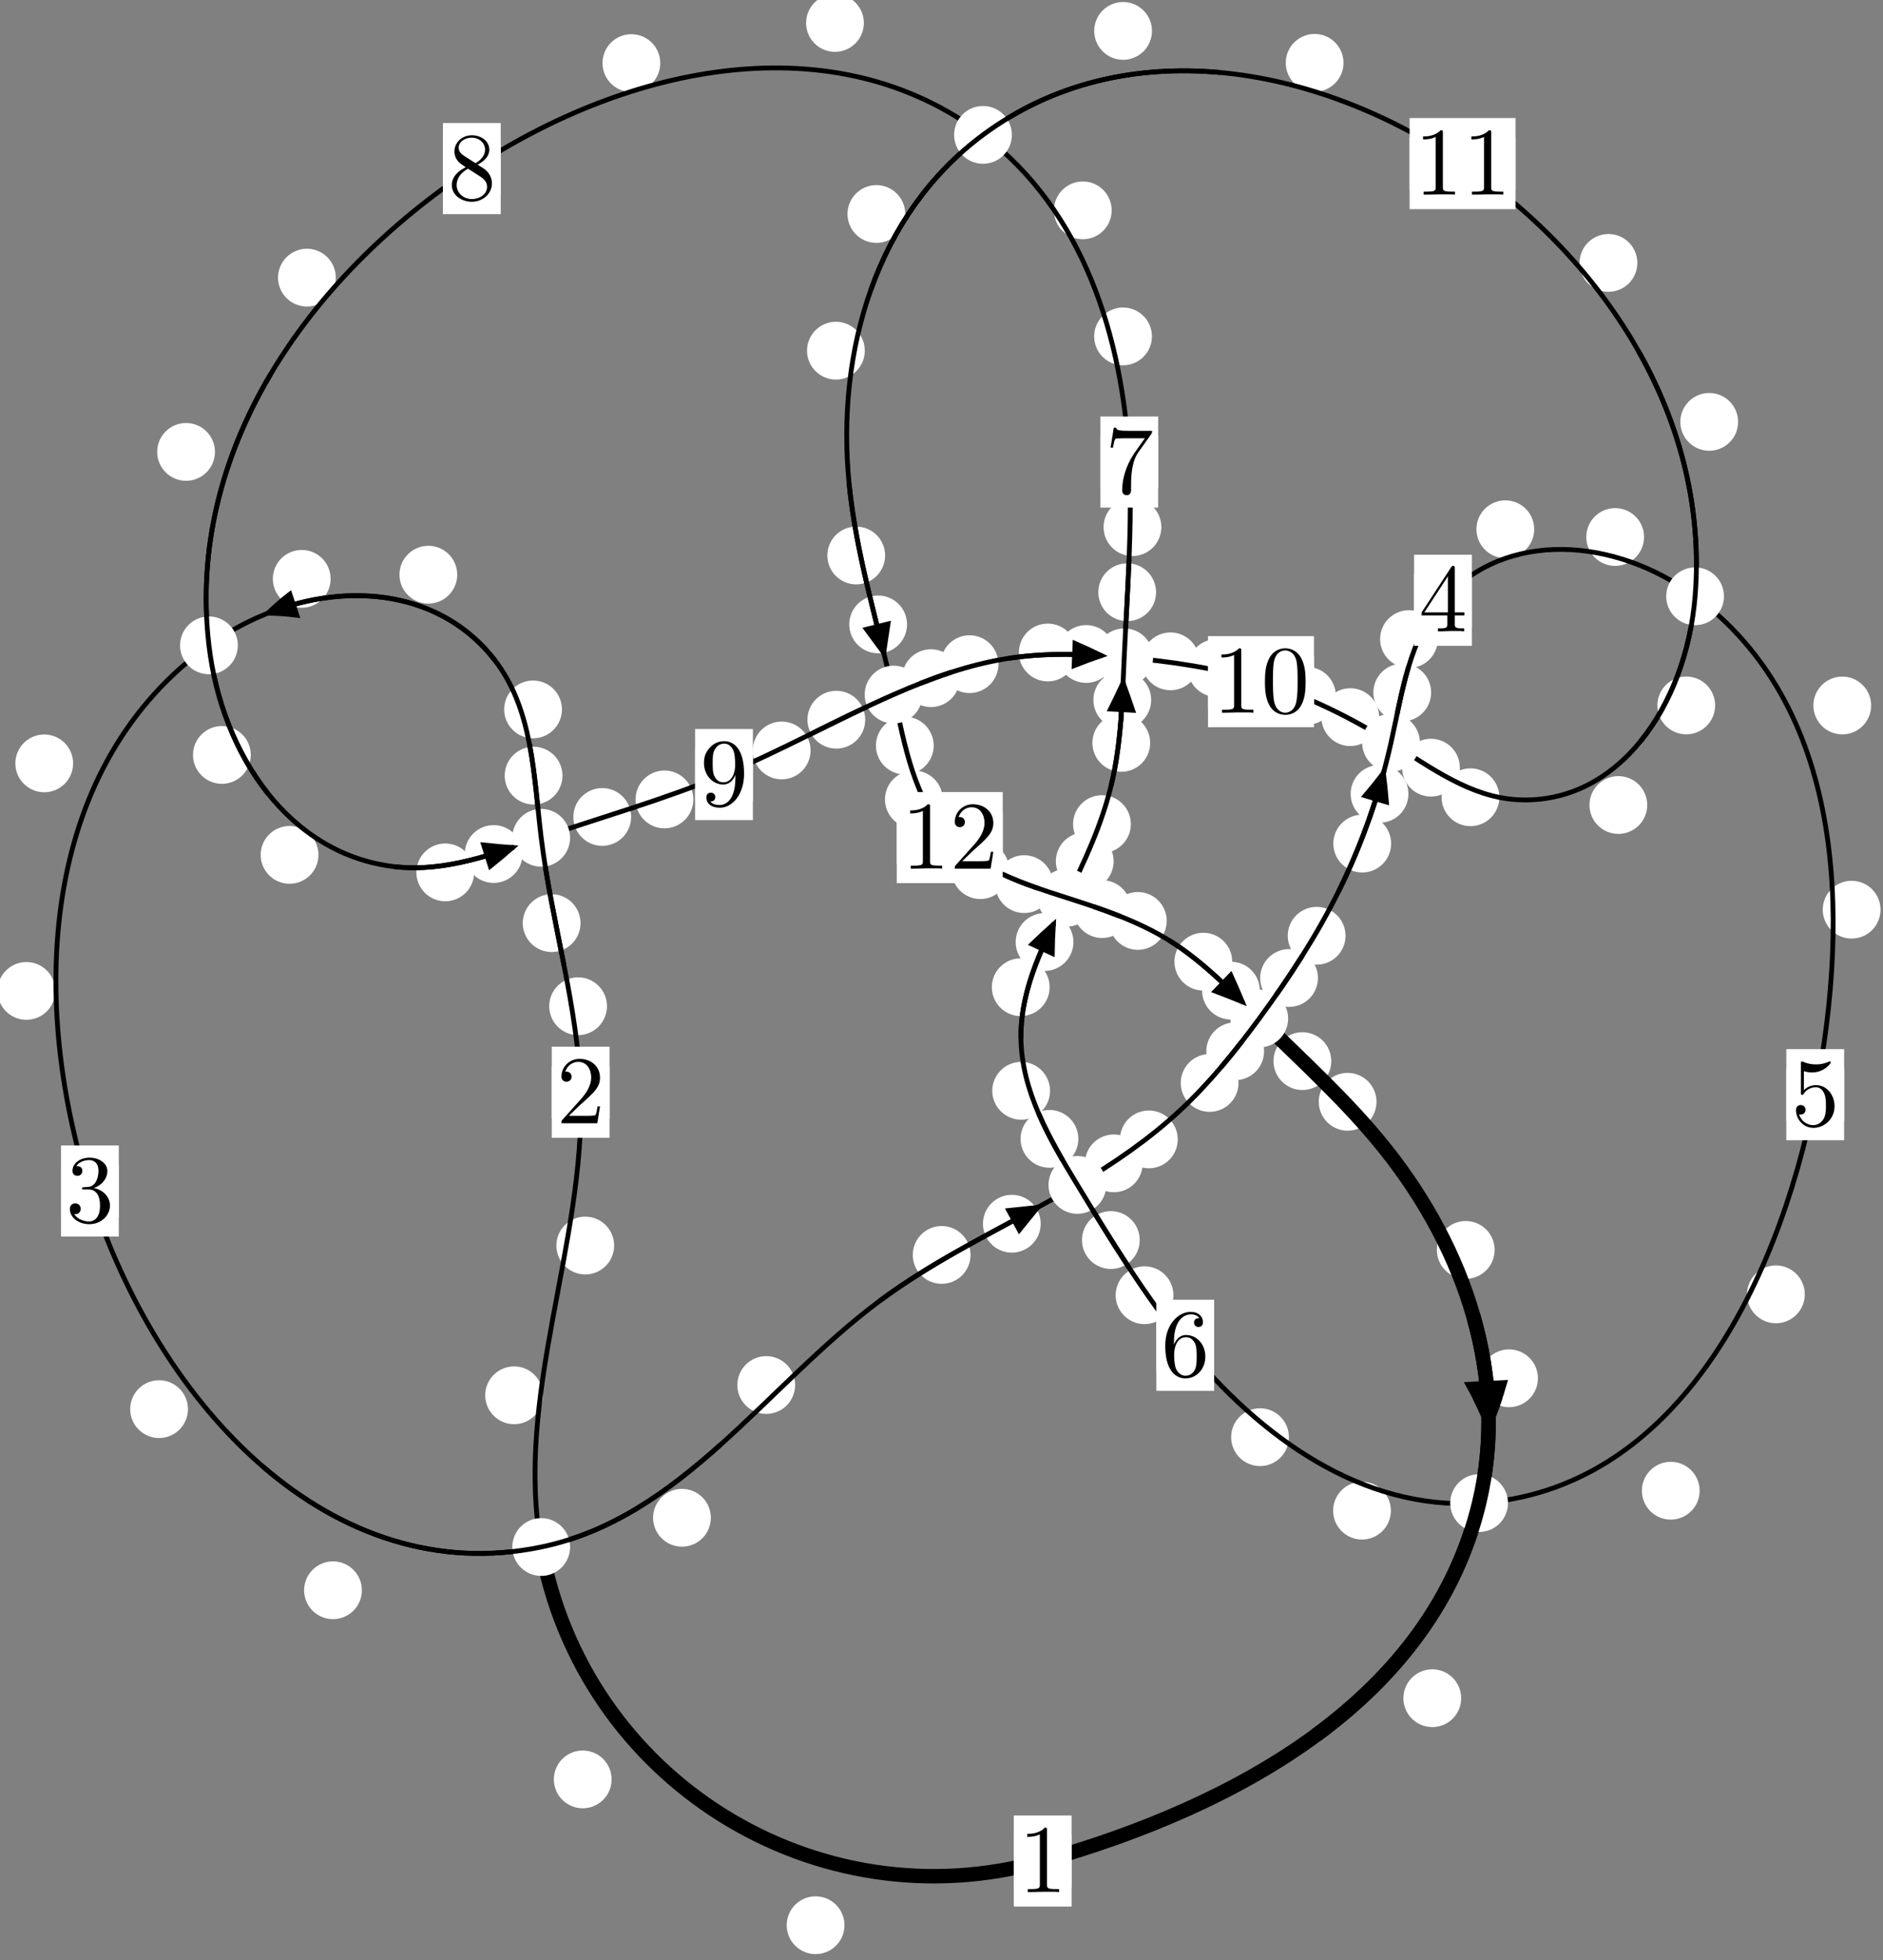 <?xml version="1.0"?>
<!-- Created by MetaPost 1.999 on 2021.07.05:2353 -->
<svg version="1.1" xmlns="http://www.w3.org/2000/svg" xmlns:xlink="http://www.w3.org/1999/xlink" width="194.841" height="202.718" viewBox="0 0 194.841 202.718">
<rect x="0" y="0" width="194.841" height="202.718" fill="#808080" stroke="none"/>
<!-- Original BoundingBox: -56.255798 -42.104309 138.585419 160.613480 -->
  <defs>
    <g transform="scale(0.01,0.01)" id="GLYPHcmr10_48">
      <path style="fill-rule: evenodd;" d="M460 -320C460 -400,455 -480,420 -554C374 -650,292 -666,250 -666C190 -666,117 -640,76 -547C44 -478,39 -400,39 -320C39 -245,43 -155,84 -79C127 2,200 22,249 22C303 22,379 1,423 -94C455 -163,460 -241,460 -320M249 -0C210 -0,151 -25,133 -121C122 -181,122 -273,122 -332C122 -396,122 -462,130 -516C149 -635,224 -644,249 -644C282 -644,348 -626,367 -527C377 -471,377 -395,377 -332C377 -257,377 -189,366 -125C351 -30,294 -0,249 -0"></path>
    </g>
    <g transform="scale(0.01,0.01)" id="GLYPHcmr10_49">
      <path style="fill-rule: evenodd;" d="M294 -640C294 -664,294 -666,271 -666C209 -602,121 -602,89 -602L89 -571C109 -571,168 -571,220 -597L220 -79C220 -43,217 -31,127 -31L95 -31L95 -0L257 -0L130 -3L217 -3L257 -3L297 -3L384 -3L419 -0L419 -31L387 -31C297 -31,294 -42,294 -79"></path>
    </g>
    <g transform="scale(0.01,0.01)" id="GLYPHcmr10_50">
      <path style="fill-rule: evenodd;" d="M127 -77L233 -180C389 -318,449 -372,449 -472C449 -586,359 -666,237 -666C124 -666,50 -574,50 -485C50 -429,100 -429,103 -429C120 -429,155 -441,155 -482C155 -508,137 -534,102 -534C94 -534,92 -534,89 -533C112 -598,166 -635,224 -635C315 -635,358 -554,358 -472C358 -392,308 -313,253 -251L61 -37C50 -26,50 -24,50 -0L421 -0L449 -174L424 -174C419 -144,412 -100,402 -85C395 -77,329 -77,307 -77"></path>
    </g>
    <g transform="scale(0.01,0.01)" id="GLYPHcmr10_51">
      <path style="fill-rule: evenodd;" d="M290 -352C372 -379,430 -449,430 -528C430 -610,342 -666,246 -666C145 -666,69 -606,69 -530C69 -497,91 -478,120 -478C151 -478,171 -500,171 -529C171 -579,124 -579,109 -579C140 -628,206 -641,242 -641C283 -641,338 -619,338 -529C338 -517,336 -459,310 -415C280 -367,246 -364,221 -363C213 -362,189 -360,182 -360C174 -359,167 -358,167 -348C167 -337,174 -337,191 -337L235 -337C317 -337,354 -269,354 -171C354 -35,285 -6,241 -6C198 -6,123 -23,88 -82C123 -77,154 -99,154 -137C154 -173,127 -193,98 -193C74 -193,42 -179,42 -135C42 -44,135 22,244 22C366 22,457 -69,457 -171C457 -253,394 -331,290 -352"></path>
    </g>
    <g transform="scale(0.01,0.01)" id="GLYPHcmr10_52">
      <path style="fill-rule: evenodd;" d="M294 -165L294 -78C294 -42,292 -31,218 -31L197 -31L197 -0L332 -0L238 -3L290 -3L332 -3L374 -3L427 -3L468 -0L468 -31L447 -31C373 -31,371 -42,371 -78L371 -165L471 -165L471 -196L371 -196L371 -651C371 -671,371 -677,355 -677C346 -677,343 -677,335 -665L28 -196L28 -165M300 -196L56 -196L300 -569"></path>
    </g>
    <g transform="scale(0.01,0.01)" id="GLYPHcmr10_53">
      <path style="fill-rule: evenodd;" d="M449 -201C449 -320,367 -420,259 -420C211 -420,168 -404,132 -369L132 -564C152 -558,185 -551,217 -551C340 -551,410 -642,410 -655C410 -661,407 -666,400 -666C399 -666,397 -666,392 -663C372 -654,323 -634,256 -634C216 -634,170 -641,123 -662C115 -665,113 -665,111 -665C101 -665,101 -657,101 -641L101 -345C101 -327,101 -319,115 -319C122 -319,124 -322,128 -328C139 -344,176 -398,257 -398C309 -398,334 -352,342 -334C358 -297,360 -258,360 -208C360 -173,360 -113,336 -71C312 -32,275 -6,229 -6C156 -6,99 -59,82 -118C85 -117,88 -116,99 -116C132 -116,149 -141,149 -165C149 -189,132 -214,99 -214C85 -214,50 -207,50 -161C50 -75,119 22,231 22C347 22,449 -74,449 -201"></path>
    </g>
    <g transform="scale(0.01,0.01)" id="GLYPHcmr10_54">
      <path style="fill-rule: evenodd;" d="M132 -328L132 -352C132 -605,256 -641,307 -641C331 -641,373 -635,395 -601C380 -601,340 -601,340 -556C340 -525,364 -510,386 -510C402 -510,432 -519,432 -558C432 -618,388 -666,305 -666C177 -666,42 -537,42 -316C42 -49,158 22,251 22C362 22,457 -72,457 -204C457 -331,368 -427,257 -427C189 -427,152 -376,132 -328M251 -6C188 -6,158 -66,152 -81C134 -128,134 -208,134 -226C134 -304,166 -404,256 -404C272 -404,318 -404,349 -342C367 -305,367 -254,367 -205C367 -157,367 -107,350 -71C320 -11,274 -6,251 -6"></path>
    </g>
    <g transform="scale(0.01,0.01)" id="GLYPHcmr10_55">
      <path style="fill-rule: evenodd;" d="M476 -609C485 -621,485 -623,485 -644L242 -644C120 -644,118 -657,114 -676L89 -676L56 -470L81 -470C84 -486,93 -549,106 -561C113 -567,191 -567,204 -567L411 -567C400 -551,321 -442,299 -409C209 -274,176 -135,176 -33C176 -23,176 22,222 22C268 22,268 -23,268 -33L268 -84C268 -139,271 -194,279 -248C283 -271,297 -357,341 -419"></path>
    </g>
    <g transform="scale(0.01,0.01)" id="GLYPHcmr10_56">
      <path style="fill-rule: evenodd;" d="M163 -457C117 -487,113 -521,113 -538C113 -599,178 -641,249 -641C322 -641,386 -589,386 -517C386 -460,347 -412,287 -377M309 -362C381 -399,430 -451,430 -517C430 -609,341 -666,250 -666C150 -666,69 -592,69 -499C69 -481,71 -436,113 -389C124 -377,161 -352,186 -335C128 -306,42 -250,42 -151C42 -45,144 22,249 22C362 22,457 -61,457 -168C457 -204,446 -249,408 -291C389 -312,373 -322,309 -362M209 -320L332 -242C360 -223,407 -193,407 -132C407 -58,332 -6,250 -6C164 -6,92 -68,92 -151C92 -209,124 -273,209 -320"></path>
    </g>
    <g transform="scale(0.01,0.01)" id="GLYPHcmr10_57">
      <path style="fill-rule: evenodd;" d="M367 -318L367 -286C367 -52,263 -6,205 -6C188 -6,134 -8,107 -42C151 -42,159 -71,159 -88C159 -119,135 -134,113 -134C97 -134,67 -125,67 -86C67 -19,121 22,206 22C335 22,457 -114,457 -329C457 -598,342 -666,253 -666C198 -666,149 -648,106 -603C65 -558,42 -516,42 -441C42 -316,130 -218,242 -218C303 -218,344 -260,367 -318M243 -241C227 -241,181 -241,150 -304C132 -341,132 -391,132 -440C132 -494,132 -541,153 -578C180 -628,218 -641,253 -641C299 -641,332 -607,349 -562C361 -530,365 -467,365 -421C365 -338,331 -241,243 -241"></path>
    </g>
  </defs>
  <path d="M87.381 199.116C87.381 198.323,87.066 197.563,86.506 197.002C85.945 196.442,85.185 196.127,84.393 196.127C83.6 196.127,82.84 196.442,82.279 197.002C81.719 197.563,81.404 198.323,81.404 199.116C81.404 199.908,81.719 200.668,82.279 201.229C82.84 201.789,83.6 202.104,84.393 202.104C85.185 202.104,85.945 201.789,86.506 201.229C87.066 200.668,87.381 199.908,87.381 199.116Z" style="fill: rgb(100%,100%,100%);stroke: none;"></path>
  <path d="M110.877 192.478C110.877 191.685,110.562 190.925,110.002 190.365C109.441 189.804,108.681 189.489,107.888 189.489C107.096 189.489,106.335 189.804,105.775 190.365C105.214 190.925,104.9 191.685,104.9 192.478C104.9 193.271,105.214 194.031,105.775 194.591C106.335 195.152,107.096 195.467,107.888 195.467C108.681 195.467,109.441 195.152,110.002 194.591C110.562 194.031,110.877 193.271,110.877 192.478Z" style="fill: rgb(100%,100%,100%);stroke: none;"></path>
  <path d="M56.183 144.309C56.183 143.516,55.868 142.756,55.308 142.196C54.747 141.635,53.987 141.32,53.194 141.32C52.402 141.32,51.641 141.635,51.081 142.196C50.52 142.756,50.206 143.516,50.206 144.309C50.206 145.102,50.52 145.862,51.081 146.422C51.641 146.983,52.402 147.298,53.194 147.298C53.987 147.298,54.747 146.983,55.308 146.422C55.868 145.862,56.183 145.102,56.183 144.309Z" style="fill: rgb(100%,100%,100%);stroke: none;"></path>
  <path d="M63.286 184.034C63.286 183.241,62.971 182.481,62.411 181.921C61.85 181.36,61.09 181.045,60.298 181.045C59.505 181.045,58.745 181.36,58.184 181.921C57.624 182.481,57.309 183.241,57.309 184.034C57.309 184.827,57.624 185.587,58.184 186.147C58.745 186.708,59.505 187.023,60.298 187.023C61.09 187.023,61.85 186.708,62.411 186.147C62.971 185.587,63.286 184.827,63.286 184.034Z" style="fill: rgb(100%,100%,100%);stroke: none;"></path>
  <path d="M62.807 104.068C62.807 103.276,62.492 102.515,61.932 101.955C61.371 101.394,60.611 101.08,59.818 101.08C59.026 101.08,58.265 101.394,57.705 101.955C57.145 102.515,56.83 103.276,56.83 104.068C56.83 104.861,57.145 105.621,57.705 106.182C58.265 106.742,59.026 107.057,59.818 107.057C60.611 107.057,61.371 106.742,61.932 106.182C62.492 105.621,62.807 104.861,62.807 104.068Z" style="fill: rgb(100%,100%,100%);stroke: none;"></path>
  <path d="M63.549 128.821C63.549 128.028,63.234 127.268,62.673 126.708C62.113 126.147,61.353 125.832,60.56 125.832C59.767 125.832,59.007 126.147,58.447 126.708C57.886 127.268,57.571 128.028,57.571 128.821C57.571 129.614,57.886 130.374,58.447 130.934C59.007 131.495,59.767 131.81,60.56 131.81C61.353 131.81,62.113 131.495,62.673 130.934C63.234 130.374,63.549 129.614,63.549 128.821Z" style="fill: rgb(100%,100%,100%);stroke: none;"></path>
  <path d="M58.201 80.22C58.201 79.427,57.886 78.667,57.325 78.106C56.765 77.546,56.005 77.231,55.212 77.231C54.419 77.231,53.659 77.546,53.099 78.106C52.538 78.667,52.223 79.427,52.223 80.22C52.223 81.012,52.538 81.772,53.099 82.333C53.659 82.893,54.419 83.208,55.212 83.208C56.005 83.208,56.765 82.893,57.325 82.333C57.886 81.772,58.201 81.012,58.201 80.22Z" style="fill: rgb(100%,100%,100%);stroke: none;"></path>
  <path d="M60.07 95.473C60.07 94.681,59.755 93.92,59.195 93.36C58.634 92.8,57.874 92.485,57.081 92.485C56.289 92.485,55.529 92.8,54.968 93.36C54.408 93.92,54.093 94.681,54.093 95.473C54.093 96.266,54.408 97.026,54.968 97.587C55.529 98.147,56.289 98.462,57.081 98.462C57.874 98.462,58.634 98.147,59.195 97.587C59.755 97.026,60.07 96.266,60.07 95.473Z" style="fill: rgb(100%,100%,100%);stroke: none;"></path>
  <path d="M47.311 59.438C47.311 58.645,46.996 57.885,46.436 57.325C45.875 56.764,45.115 56.449,44.323 56.449C43.53 56.449,42.77 56.764,42.209 57.325C41.649 57.885,41.334 58.645,41.334 59.438C41.334 60.231,41.649 60.991,42.209 61.551C42.77 62.112,43.53 62.427,44.323 62.427C45.115 62.427,45.875 62.112,46.436 61.551C46.996 60.991,47.311 60.231,47.311 59.438Z" style="fill: rgb(100%,100%,100%);stroke: none;"></path>
  <path d="M58.147 73.371C58.147 72.578,57.833 71.818,57.272 71.258C56.712 70.697,55.951 70.382,55.159 70.382C54.366 70.382,53.606 70.697,53.045 71.258C52.485 71.818,52.17 72.578,52.17 73.371C52.17 74.164,52.485 74.924,53.045 75.484C53.606 76.045,54.366 76.36,55.159 76.36C55.951 76.36,56.712 76.045,57.272 75.484C57.833 74.924,58.147 74.164,58.147 73.371Z" style="fill: rgb(100%,100%,100%);stroke: none;"></path>
  <path d="M7.566 78.953C7.566 78.16,7.252 77.4,6.691 76.839C6.131 76.279,5.37 75.964,4.578 75.964C3.785 75.964,3.025 76.279,2.464 76.839C1.904 77.4,1.589 78.16,1.589 78.953C1.589 79.745,1.904 80.506,2.464 81.066C3.025 81.627,3.785 81.941,4.578 81.941C5.37 81.941,6.131 81.627,6.691 81.066C7.252 80.506,7.566 79.745,7.566 78.953Z" style="fill: rgb(100%,100%,100%);stroke: none;"></path>
  <path d="M34.21 59.867C34.21 59.074,33.895 58.314,33.335 57.754C32.774 57.193,32.014 56.878,31.222 56.878C30.429 56.878,29.669 57.193,29.108 57.754C28.548 58.314,28.233 59.074,28.233 59.867C28.233 60.66,28.548 61.42,29.108 61.98C29.669 62.541,30.429 62.856,31.222 62.856C32.014 62.856,32.774 62.541,33.335 61.98C33.895 61.42,34.21 60.66,34.21 59.867Z" style="fill: rgb(100%,100%,100%);stroke: none;"></path>
  <path d="M19.449 145.739C19.449 144.946,19.134 144.186,18.573 143.626C18.013 143.065,17.253 142.75,16.46 142.75C15.667 142.75,14.907 143.065,14.347 143.626C13.786 144.186,13.471 144.946,13.471 145.739C13.471 146.532,13.786 147.292,14.347 147.852C14.907 148.413,15.667 148.728,16.46 148.728C17.253 148.728,18.013 148.413,18.573 147.852C19.134 147.292,19.449 146.532,19.449 145.739Z" style="fill: rgb(100%,100%,100%);stroke: none;"></path>
  <path d="M5.722 102.486C5.722 101.693,5.407 100.933,4.846 100.372C4.286 99.812,3.526 99.497,2.733 99.497C1.94 99.497,1.18 99.812,0.62 100.372C0.059 100.933,-0.256 101.693,-0.256 102.486C-0.256 103.278,0.059 104.038,0.62 104.599C1.18 105.159,1.94 105.474,2.733 105.474C3.526 105.474,4.286 105.159,4.846 104.599C5.407 104.038,5.722 103.278,5.722 102.486Z" style="fill: rgb(100%,100%,100%);stroke: none;"></path>
  <path d="M73.555 156.976C73.555 156.183,73.24 155.423,72.68 154.863C72.119 154.302,71.359 153.987,70.567 153.987C69.774 153.987,69.014 154.302,68.453 154.863C67.893 155.423,67.578 156.183,67.578 156.976C67.578 157.769,67.893 158.529,68.453 159.089C69.014 159.65,69.774 159.965,70.567 159.965C71.359 159.965,72.119 159.65,72.68 159.089C73.24 158.529,73.555 157.769,73.555 156.976Z" style="fill: rgb(100%,100%,100%);stroke: none;"></path>
  <path d="M37.445 164.472C37.445 163.68,37.13 162.92,36.569 162.359C36.009 161.799,35.249 161.484,34.456 161.484C33.663 161.484,32.903 161.799,32.343 162.359C31.782 162.92,31.467 163.68,31.467 164.472C31.467 165.265,31.782 166.025,32.343 166.586C32.903 167.146,33.663 167.461,34.456 167.461C35.249 167.461,36.009 167.146,36.569 166.586C37.13 166.025,37.445 165.265,37.445 164.472Z" style="fill: rgb(100%,100%,100%);stroke: none;"></path>
  <path d="M100.426 129.791C100.426 128.998,100.111 128.238,99.55 127.677C98.99 127.117,98.23 126.802,97.437 126.802C96.644 126.802,95.884 127.117,95.324 127.677C94.763 128.238,94.448 128.998,94.448 129.791C94.448 130.583,94.763 131.343,95.324 131.904C95.884 132.464,96.644 132.779,97.437 132.779C98.23 132.779,98.99 132.464,99.55 131.904C100.111 131.343,100.426 130.583,100.426 129.791Z" style="fill: rgb(100%,100%,100%);stroke: none;"></path>
  <path d="M82.274 143.245C82.274 142.453,81.959 141.692,81.399 141.132C80.838 140.572,80.078 140.257,79.286 140.257C78.493 140.257,77.733 140.572,77.172 141.132C76.612 141.692,76.297 142.453,76.297 143.245C76.297 144.038,76.612 144.798,77.172 145.359C77.733 145.919,78.493 146.234,79.286 146.234C80.078 146.234,80.838 145.919,81.399 145.359C81.959 144.798,82.274 144.038,82.274 143.245Z" style="fill: rgb(100%,100%,100%);stroke: none;"></path>
  <path d="M118.238 120.321C118.238 119.528,117.923 118.768,117.363 118.207C116.802 117.647,116.042 117.332,115.249 117.332C114.457 117.332,113.697 117.647,113.136 118.207C112.576 118.768,112.261 119.528,112.261 120.321C112.261 121.113,112.576 121.873,113.136 122.434C113.697 122.994,114.457 123.309,115.249 123.309C116.042 123.309,116.802 122.994,117.363 122.434C117.923 121.873,118.238 121.113,118.238 120.321Z" style="fill: rgb(100%,100%,100%);stroke: none;"></path>
  <path d="M107.687 126.564C107.687 125.771,107.372 125.011,106.812 124.451C106.251 123.89,105.491 123.575,104.698 123.575C103.906 123.575,103.146 123.89,102.585 124.451C102.025 125.011,101.71 125.771,101.71 126.564C101.71 127.357,102.025 128.117,102.585 128.677C103.146 129.238,103.906 129.553,104.698 129.553C105.491 129.553,106.251 129.238,106.812 128.677C107.372 128.117,107.687 127.357,107.687 126.564Z" style="fill: rgb(100%,100%,100%);stroke: none;"></path>
  <path d="M128.153 112.004C128.153 111.211,127.838 110.451,127.277 109.89C126.717 109.33,125.957 109.015,125.164 109.015C124.371 109.015,123.611 109.33,123.051 109.89C122.49 110.451,122.175 111.211,122.175 112.004C122.175 112.796,122.49 113.557,123.051 114.117C123.611 114.678,124.371 114.992,125.164 114.992C125.957 114.992,126.717 114.678,127.277 114.117C127.838 113.557,128.153 112.796,128.153 112.004Z" style="fill: rgb(100%,100%,100%);stroke: none;"></path>
  <path d="M121.865 117.843C121.865 117.05,121.55 116.29,120.99 115.729C120.429 115.169,119.669 114.854,118.877 114.854C118.084 114.854,117.324 115.169,116.763 115.729C116.203 116.29,115.888 117.05,115.888 117.843C115.888 118.635,116.203 119.395,116.763 119.956C117.324 120.516,118.084 120.831,118.877 120.831C119.669 120.831,120.429 120.516,120.99 119.956C121.55 119.395,121.865 118.635,121.865 117.843Z" style="fill: rgb(100%,100%,100%);stroke: none;"></path>
  <path d="M136.373 101.15C136.373 100.357,136.058 99.597,135.498 99.037C134.937 98.476,134.177 98.161,133.384 98.161C132.592 98.161,131.832 98.476,131.271 99.037C130.711 99.597,130.396 100.357,130.396 101.15C130.396 101.943,130.711 102.703,131.271 103.263C131.832 103.824,132.592 104.139,133.384 104.139C134.177 104.139,134.937 103.824,135.498 103.263C136.058 102.703,136.373 101.943,136.373 101.15Z" style="fill: rgb(100%,100%,100%);stroke: none;"></path>
  <path d="M130.799 108.726C130.799 107.934,130.484 107.173,129.924 106.613C129.363 106.053,128.603 105.738,127.81 105.738C127.018 105.738,126.257 106.053,125.697 106.613C125.137 107.173,124.822 107.934,124.822 108.726C124.822 109.519,125.137 110.279,125.697 110.84C126.257 111.4,127.018 111.715,127.81 111.715C128.603 111.715,129.363 111.4,129.924 110.84C130.484 110.279,130.799 109.519,130.799 108.726Z" style="fill: rgb(100%,100%,100%);stroke: none;"></path>
  <path d="M143.943 87.249C143.943 86.456,143.628 85.696,143.067 85.136C142.507 84.575,141.747 84.26,140.954 84.26C140.161 84.26,139.401 84.575,138.841 85.136C138.28 85.696,137.965 86.456,137.965 87.249C137.965 88.042,138.28 88.802,138.841 89.362C139.401 89.923,140.161 90.238,140.954 90.238C141.747 90.238,142.507 89.923,143.067 89.362C143.628 88.802,143.943 88.042,143.943 87.249Z" style="fill: rgb(100%,100%,100%);stroke: none;"></path>
  <path d="M139.227 96.782C139.227 95.989,138.912 95.229,138.351 94.668C137.791 94.108,137.031 93.793,136.238 93.793C135.445 93.793,134.685 94.108,134.125 94.668C133.564 95.229,133.249 95.989,133.249 96.782C133.249 97.574,133.564 98.334,134.125 98.895C134.685 99.455,135.445 99.77,136.238 99.77C137.031 99.77,137.791 99.455,138.351 98.895C138.912 98.334,139.227 97.574,139.227 96.782Z" style="fill: rgb(100%,100%,100%);stroke: none;"></path>
  <path d="M148.085 71.622C148.085 70.829,147.77 70.069,147.21 69.508C146.649 68.948,145.889 68.633,145.096 68.633C144.304 68.633,143.544 68.948,142.983 69.508C142.423 70.069,142.108 70.829,142.108 71.622C142.108 72.415,142.423 73.175,142.983 73.735C143.544 74.296,144.304 74.611,145.096 74.611C145.889 74.611,146.649 74.296,147.21 73.735C147.77 73.175,148.085 72.415,148.085 71.622Z" style="fill: rgb(100%,100%,100%);stroke: none;"></path>
  <path d="M145.734 82.105C145.734 81.312,145.419 80.552,144.859 79.991C144.298 79.431,143.538 79.116,142.746 79.116C141.953 79.116,141.193 79.431,140.632 79.991C140.072 80.552,139.757 81.312,139.757 82.105C139.757 82.897,140.072 83.658,140.632 84.218C141.193 84.779,141.953 85.094,142.746 85.094C143.538 85.094,144.298 84.779,144.859 84.218C145.419 83.658,145.734 82.897,145.734 82.105Z" style="fill: rgb(100%,100%,100%);stroke: none;"></path>
  <path d="M158.749 54.737C158.749 53.944,158.434 53.184,157.873 52.623C157.313 52.063,156.553 51.748,155.76 51.748C154.967 51.748,154.207 52.063,153.647 52.623C153.086 53.184,152.771 53.944,152.771 54.737C152.771 55.529,153.086 56.29,153.647 56.85C154.207 57.411,154.967 57.726,155.76 57.726C156.553 57.726,157.313 57.411,157.873 56.85C158.434 56.29,158.749 55.529,158.749 54.737Z" style="fill: rgb(100%,100%,100%);stroke: none;"></path>
  <path d="M148.781 66.097C148.781 65.305,148.466 64.544,147.905 63.984C147.345 63.424,146.585 63.109,145.792 63.109C144.999 63.109,144.239 63.424,143.679 63.984C143.118 64.544,142.803 65.305,142.803 66.097C142.803 66.89,143.118 67.65,143.679 68.211C144.239 68.771,144.999 69.086,145.792 69.086C146.585 69.086,147.345 68.771,147.905 68.211C148.466 67.65,148.781 66.89,148.781 66.097Z" style="fill: rgb(100%,100%,100%);stroke: none;"></path>
  <path d="M193.616 72.965C193.616 72.172,193.301 71.412,192.74 70.851C192.18 70.291,191.42 69.976,190.627 69.976C189.834 69.976,189.074 70.291,188.514 70.851C187.953 71.412,187.638 72.172,187.638 72.965C187.638 73.757,187.953 74.517,188.514 75.078C189.074 75.638,189.834 75.953,190.627 75.953C191.42 75.953,192.18 75.638,192.74 75.078C193.301 74.517,193.616 73.757,193.616 72.965Z" style="fill: rgb(100%,100%,100%);stroke: none;"></path>
  <path d="M170.116 55.54C170.116 54.748,169.801 53.987,169.24 53.427C168.68 52.867,167.919 52.552,167.127 52.552C166.334 52.552,165.574 52.867,165.013 53.427C164.453 53.987,164.138 54.748,164.138 55.54C164.138 56.333,164.453 57.093,165.013 57.654C165.574 58.214,166.334 58.529,167.127 58.529C167.919 58.529,168.68 58.214,169.24 57.654C169.801 57.093,170.116 56.333,170.116 55.54Z" style="fill: rgb(100%,100%,100%);stroke: none;"></path>
  <path d="M186.75 133.869C186.75 133.076,186.435 132.316,185.874 131.755C185.314 131.195,184.554 130.88,183.761 130.88C182.968 130.88,182.208 131.195,181.648 131.755C181.087 132.316,180.772 133.076,180.772 133.869C180.772 134.661,181.087 135.421,181.648 135.982C182.208 136.542,182.968 136.857,183.761 136.857C184.554 136.857,185.314 136.542,185.874 135.982C186.435 135.421,186.75 134.661,186.75 133.869Z" style="fill: rgb(100%,100%,100%);stroke: none;"></path>
  <path d="M194.585 94.084C194.585 93.291,194.27 92.531,193.71 91.97C193.15 91.41,192.389 91.095,191.597 91.095C190.804 91.095,190.044 91.41,189.483 91.97C188.923 92.531,188.608 93.291,188.608 94.084C188.608 94.876,188.923 95.636,189.483 96.197C190.044 96.757,190.804 97.072,191.597 97.072C192.389 97.072,193.15 96.757,193.71 96.197C194.27 95.636,194.585 94.876,194.585 94.084Z" style="fill: rgb(100%,100%,100%);stroke: none;"></path>
  <path d="M143.92 156.239C143.92 155.446,143.605 154.686,143.044 154.126C142.484 153.565,141.724 153.25,140.931 153.25C140.138 153.25,139.378 153.565,138.818 154.126C138.257 154.686,137.942 155.446,137.942 156.239C137.942 157.032,138.257 157.792,138.818 158.352C139.378 158.913,140.138 159.228,140.931 159.228C141.724 159.228,142.484 158.913,143.044 158.352C143.605 157.792,143.92 157.032,143.92 156.239Z" style="fill: rgb(100%,100%,100%);stroke: none;"></path>
  <path d="M175.869 154.177C175.869 153.385,175.554 152.624,174.993 152.064C174.433 151.503,173.673 151.188,172.88 151.188C172.087 151.188,171.327 151.503,170.767 152.064C170.206 152.624,169.891 153.385,169.891 154.177C169.891 154.97,170.206 155.73,170.767 156.291C171.327 156.851,172.087 157.166,172.88 157.166C173.673 157.166,174.433 156.851,174.993 156.291C175.554 155.73,175.869 154.97,175.869 154.177Z" style="fill: rgb(100%,100%,100%);stroke: none;"></path>
  <path d="M121.419 133.958C121.419 133.165,121.104 132.405,120.544 131.845C119.983 131.284,119.223 130.969,118.43 130.969C117.638 130.969,116.878 131.284,116.317 131.845C115.757 132.405,115.442 133.165,115.442 133.958C115.442 134.751,115.757 135.511,116.317 136.071C116.878 136.632,117.638 136.947,118.43 136.947C119.223 136.947,119.983 136.632,120.544 136.071C121.104 135.511,121.419 134.751,121.419 133.958Z" style="fill: rgb(100%,100%,100%);stroke: none;"></path>
  <path d="M133.368 148.639C133.368 147.847,133.053 147.086,132.492 146.526C131.932 145.965,131.172 145.65,130.379 145.65C129.586 145.65,128.826 145.965,128.266 146.526C127.705 147.086,127.39 147.847,127.39 148.639C127.39 149.432,127.705 150.192,128.266 150.753C128.826 151.313,129.586 151.628,130.379 151.628C131.172 151.628,131.932 151.313,132.492 150.753C133.053 150.192,133.368 149.432,133.368 148.639Z" style="fill: rgb(100%,100%,100%);stroke: none;"></path>
  <path d="M111.58 117.788C111.58 116.995,111.265 116.235,110.704 115.675C110.144 115.114,109.384 114.799,108.591 114.799C107.798 114.799,107.038 115.114,106.478 115.675C105.917 116.235,105.602 116.995,105.602 117.788C105.602 118.581,105.917 119.341,106.478 119.901C107.038 120.462,107.798 120.777,108.591 120.777C109.384 120.777,110.144 120.462,110.704 119.901C111.265 119.341,111.58 118.581,111.58 117.788Z" style="fill: rgb(100%,100%,100%);stroke: none;"></path>
  <path d="M117.933 128.252C117.933 127.459,117.618 126.699,117.057 126.139C116.497 125.578,115.736 125.263,114.944 125.263C114.151 125.263,113.391 125.578,112.83 126.139C112.27 126.699,111.955 127.459,111.955 128.252C111.955 129.045,112.27 129.805,112.83 130.365C113.391 130.926,114.151 131.241,114.944 131.241C115.736 131.241,116.497 130.926,117.057 130.365C117.618 129.805,117.933 129.045,117.933 128.252Z" style="fill: rgb(100%,100%,100%);stroke: none;"></path>
  <path d="M108.608 102.1C108.608 101.307,108.293 100.547,107.732 99.987C107.172 99.426,106.412 99.111,105.619 99.111C104.826 99.111,104.066 99.426,103.506 99.987C102.945 100.547,102.63 101.307,102.63 102.1C102.63 102.893,102.945 103.653,103.506 104.213C104.066 104.774,104.826 105.089,105.619 105.089C106.412 105.089,107.172 104.774,107.732 104.213C108.293 103.653,108.608 102.893,108.608 102.1Z" style="fill: rgb(100%,100%,100%);stroke: none;"></path>
  <path d="M108.652 112.816C108.652 112.023,108.337 111.263,107.776 110.703C107.216 110.142,106.456 109.827,105.663 109.827C104.87 109.827,104.11 110.142,103.55 110.703C102.989 111.263,102.674 112.023,102.674 112.816C102.674 113.609,102.989 114.369,103.55 114.929C104.11 115.49,104.87 115.805,105.663 115.805C106.456 115.805,107.216 115.49,107.776 114.929C108.337 114.369,108.652 113.609,108.652 112.816Z" style="fill: rgb(100%,100%,100%);stroke: none;"></path>
  <path d="M115.231 89.076C115.231 88.283,114.916 87.523,114.355 86.962C113.795 86.402,113.035 86.087,112.242 86.087C111.449 86.087,110.689 86.402,110.129 86.962C109.568 87.523,109.253 88.283,109.253 89.076C109.253 89.868,109.568 90.628,110.129 91.189C110.689 91.749,111.449 92.064,112.242 92.064C113.035 92.064,113.795 91.749,114.355 91.189C114.916 90.628,115.231 89.868,115.231 89.076Z" style="fill: rgb(100%,100%,100%);stroke: none;"></path>
  <path d="M111.072 97.43C111.072 96.637,110.757 95.877,110.197 95.316C109.636 94.756,108.876 94.441,108.083 94.441C107.291 94.441,106.531 94.756,105.97 95.316C105.41 95.877,105.095 96.637,105.095 97.43C105.095 98.222,105.41 98.983,105.97 99.543C106.531 100.103,107.291 100.418,108.083 100.418C108.876 100.418,109.636 100.103,110.197 99.543C110.757 98.983,111.072 98.222,111.072 97.43Z" style="fill: rgb(100%,100%,100%);stroke: none;"></path>
  <path d="M119.012 76.835C119.012 76.042,118.697 75.282,118.137 74.721C117.577 74.161,116.816 73.846,116.024 73.846C115.231 73.846,114.471 74.161,113.91 74.721C113.35 75.282,113.035 76.042,113.035 76.835C113.035 77.627,113.35 78.387,113.91 78.948C114.471 79.508,115.231 79.823,116.024 79.823C116.816 79.823,117.577 79.508,118.137 78.948C118.697 78.387,119.012 77.627,119.012 76.835Z" style="fill: rgb(100%,100%,100%);stroke: none;"></path>
  <path d="M117.013 85.234C117.013 84.441,116.698 83.681,116.138 83.121C115.577 82.56,114.817 82.245,114.024 82.245C113.232 82.245,112.471 82.56,111.911 83.121C111.351 83.681,111.036 84.441,111.036 85.234C111.036 86.027,111.351 86.787,111.911 87.347C112.471 87.908,113.232 88.223,114.024 88.223C114.817 88.223,115.577 87.908,116.138 87.347C116.698 86.787,117.013 86.027,117.013 85.234Z" style="fill: rgb(100%,100%,100%);stroke: none;"></path>
  <path d="M119.623 61.251C119.623 60.459,119.309 59.698,118.748 59.138C118.188 58.578,117.427 58.263,116.635 58.263C115.842 58.263,115.082 58.578,114.521 59.138C113.961 59.698,113.646 60.459,113.646 61.251C113.646 62.044,113.961 62.804,114.521 63.365C115.082 63.925,115.842 64.24,116.635 64.24C117.427 64.24,118.188 63.925,118.748 63.365C119.309 62.804,119.623 62.044,119.623 61.251Z" style="fill: rgb(100%,100%,100%);stroke: none;"></path>
  <path d="M119.115 72.393C119.115 71.601,118.8 70.841,118.239 70.28C117.679 69.72,116.919 69.405,116.126 69.405C115.333 69.405,114.573 69.72,114.013 70.28C113.452 70.841,113.137 71.601,113.137 72.393C113.137 73.186,113.452 73.946,114.013 74.507C114.573 75.067,115.333 75.382,116.126 75.382C116.919 75.382,117.679 75.067,118.239 74.507C118.8 73.946,119.115 73.186,119.115 72.393Z" style="fill: rgb(100%,100%,100%);stroke: none;"></path>
  <path d="M119.194 34.791C119.194 33.999,118.879 33.238,118.318 32.678C117.758 32.117,116.998 31.803,116.205 31.803C115.412 31.803,114.652 32.117,114.092 32.678C113.531 33.238,113.216 33.999,113.216 34.791C113.216 35.584,113.531 36.344,114.092 36.905C114.652 37.465,115.412 37.78,116.205 37.78C116.998 37.78,117.758 37.465,118.318 36.905C118.879 36.344,119.194 35.584,119.194 34.791Z" style="fill: rgb(100%,100%,100%);stroke: none;"></path>
  <path d="M120.169 54.519C120.169 53.726,119.854 52.966,119.294 52.406C118.733 51.845,117.973 51.53,117.18 51.53C116.388 51.53,115.628 51.845,115.067 52.406C114.507 52.966,114.192 53.726,114.192 54.519C114.192 55.312,114.507 56.072,115.067 56.632C115.628 57.193,116.388 57.508,117.18 57.508C117.973 57.508,118.733 57.193,119.294 56.632C119.854 56.072,120.169 55.312,120.169 54.519Z" style="fill: rgb(100%,100%,100%);stroke: none;"></path>
  <path d="M89.386 2.375C89.386 1.583,89.071 0.822,88.51 0.262C87.95 -0.299,87.19 -0.613,86.397 -0.613C85.604 -0.613,84.844 -0.299,84.284 0.262C83.723 0.822,83.408 1.583,83.408 2.375C83.408 3.168,83.723 3.928,84.284 4.489C84.844 5.049,85.604 5.364,86.397 5.364C87.19 5.364,87.95 5.049,88.51 4.489C89.071 3.928,89.386 3.168,89.386 2.375Z" style="fill: rgb(100%,100%,100%);stroke: none;"></path>
  <path d="M115.029 21.756C115.029 20.963,114.714 20.203,114.154 19.642C113.593 19.082,112.833 18.767,112.04 18.767C111.248 18.767,110.488 19.082,109.927 19.642C109.367 20.203,109.052 20.963,109.052 21.756C109.052 22.548,109.367 23.309,109.927 23.869C110.488 24.429,111.248 24.744,112.04 24.744C112.833 24.744,113.593 24.429,114.154 23.869C114.714 23.309,115.029 22.548,115.029 21.756Z" style="fill: rgb(100%,100%,100%);stroke: none;"></path>
  <path d="M34.746 28.715C34.746 27.922,34.431 27.162,33.871 26.602C33.31 26.041,32.55 25.726,31.758 25.726C30.965 25.726,30.205 26.041,29.644 26.602C29.084 27.162,28.769 27.922,28.769 28.715C28.769 29.508,29.084 30.268,29.644 30.828C30.205 31.389,30.965 31.704,31.758 31.704C32.55 31.704,33.31 31.389,33.871 30.828C34.431 30.268,34.746 29.508,34.746 28.715Z" style="fill: rgb(100%,100%,100%);stroke: none;"></path>
  <path d="M68.32 6.526C68.32 5.733,68.005 4.973,67.444 4.413C66.884 3.852,66.124 3.537,65.331 3.537C64.538 3.537,63.778 3.852,63.218 4.413C62.657 4.973,62.342 5.733,62.342 6.526C62.342 7.319,62.657 8.079,63.218 8.639C63.778 9.2,64.538 9.515,65.331 9.515C66.124 9.515,66.884 9.2,67.444 8.639C68.005 8.079,68.32 7.319,68.32 6.526Z" style="fill: rgb(100%,100%,100%);stroke: none;"></path>
  <path d="M25.949 78.079C25.949 77.286,25.634 76.526,25.073 75.966C24.513 75.405,23.753 75.09,22.96 75.09C22.167 75.09,21.407 75.405,20.847 75.966C20.286 76.526,19.971 77.286,19.971 78.079C19.971 78.872,20.286 79.632,20.847 80.192C21.407 80.753,22.167 81.068,22.96 81.068C23.753 81.068,24.513 80.753,25.073 80.192C25.634 79.632,25.949 78.872,25.949 78.079Z" style="fill: rgb(100%,100%,100%);stroke: none;"></path>
  <path d="M22.242 46.738C22.242 45.945,21.927 45.185,21.367 44.625C20.806 44.064,20.046 43.749,19.254 43.749C18.461 43.749,17.701 44.064,17.14 44.625C16.58 45.185,16.265 45.945,16.265 46.738C16.265 47.531,16.58 48.291,17.14 48.851C17.701 49.412,18.461 49.727,19.254 49.727C20.046 49.727,20.806 49.412,21.367 48.851C21.927 48.291,22.242 47.531,22.242 46.738Z" style="fill: rgb(100%,100%,100%);stroke: none;"></path>
  <path d="M49.061 90.225C49.061 89.433,48.746 88.673,48.186 88.112C47.625 87.552,46.865 87.237,46.073 87.237C45.28 87.237,44.52 87.552,43.959 88.112C43.399 88.673,43.084 89.433,43.084 90.225C43.084 91.018,43.399 91.778,43.959 92.339C44.52 92.899,45.28 93.214,46.073 93.214C46.865 93.214,47.625 92.899,48.186 92.339C48.746 91.778,49.061 91.018,49.061 90.225Z" style="fill: rgb(100%,100%,100%);stroke: none;"></path>
  <path d="M32.951 88.416C32.951 87.623,32.636 86.863,32.075 86.302C31.515 85.742,30.755 85.427,29.962 85.427C29.169 85.427,28.409 85.742,27.849 86.302C27.288 86.863,26.973 87.623,26.973 88.416C26.973 89.208,27.288 89.968,27.849 90.529C28.409 91.089,29.169 91.404,29.962 91.404C30.755 91.404,31.515 91.089,32.075 90.529C32.636 89.968,32.951 89.208,32.951 88.416Z" style="fill: rgb(100%,100%,100%);stroke: none;"></path>
  <path d="M65.305 84.495C65.305 83.702,64.99 82.942,64.429 82.381C63.869 81.821,63.109 81.506,62.316 81.506C61.523 81.506,60.763 81.821,60.203 82.381C59.642 82.942,59.327 83.702,59.327 84.495C59.327 85.287,59.642 86.048,60.203 86.608C60.763 87.169,61.523 87.483,62.316 87.483C63.109 87.483,63.869 87.169,64.429 86.608C64.99 86.048,65.305 85.287,65.305 84.495Z" style="fill: rgb(100%,100%,100%);stroke: none;"></path>
  <path d="M54.067 88.327C54.067 87.534,53.752 86.774,53.192 86.214C52.631 85.653,51.871 85.338,51.079 85.338C50.286 85.338,49.526 85.653,48.965 86.214C48.405 86.774,48.09 87.534,48.09 88.327C48.09 89.12,48.405 89.88,48.965 90.44C49.526 91.001,50.286 91.316,51.079 91.316C51.871 91.316,52.631 91.001,53.192 90.44C53.752 89.88,54.067 89.12,54.067 88.327Z" style="fill: rgb(100%,100%,100%);stroke: none;"></path>
  <path d="M83.872 77.616C83.872 76.823,83.557 76.063,82.997 75.503C82.436 74.942,81.676 74.627,80.884 74.627C80.091 74.627,79.331 74.942,78.77 75.503C78.21 76.063,77.895 76.823,77.895 77.616C77.895 78.409,78.21 79.169,78.77 79.729C79.331 80.29,80.091 80.605,80.884 80.605C81.676 80.605,82.436 80.29,82.997 79.729C83.557 79.169,83.872 78.409,83.872 77.616Z" style="fill: rgb(100%,100%,100%);stroke: none;"></path>
  <path d="M71.743 82.68C71.743 81.888,71.428 81.127,70.867 80.567C70.307 80.006,69.547 79.691,68.754 79.691C67.961 79.691,67.201 80.006,66.641 80.567C66.08 81.127,65.765 81.888,65.765 82.68C65.765 83.473,66.08 84.233,66.641 84.794C67.201 85.354,67.961 85.669,68.754 85.669C69.547 85.669,70.307 85.354,70.867 84.794C71.428 84.233,71.743 83.473,71.743 82.68Z" style="fill: rgb(100%,100%,100%);stroke: none;"></path>
  <path d="M99.319 70.14C99.319 69.347,99.004 68.587,98.444 68.027C97.883 67.466,97.123 67.151,96.33 67.151C95.538 67.151,94.778 67.466,94.217 68.027C93.657 68.587,93.342 69.347,93.342 70.14C93.342 70.933,93.657 71.693,94.217 72.253C94.778 72.814,95.538 73.129,96.33 73.129C97.123 73.129,97.883 72.814,98.444 72.253C99.004 71.693,99.319 70.933,99.319 70.14Z" style="fill: rgb(100%,100%,100%);stroke: none;"></path>
  <path d="M89.527 74.434C89.527 73.642,89.212 72.881,88.652 72.321C88.091 71.76,87.331 71.446,86.538 71.446C85.746 71.446,84.985 71.76,84.425 72.321C83.864 72.881,83.549 73.642,83.549 74.434C83.549 75.227,83.864 75.987,84.425 76.548C84.985 77.108,85.746 77.423,86.538 77.423C87.331 77.423,88.091 77.108,88.652 76.548C89.212 75.987,89.527 75.227,89.527 74.434Z" style="fill: rgb(100%,100%,100%);stroke: none;"></path>
  <path d="M111.405 67.483C111.405 66.691,111.091 65.931,110.53 65.37C109.97 64.81,109.209 64.495,108.417 64.495C107.624 64.495,106.864 64.81,106.303 65.37C105.743 65.931,105.428 66.691,105.428 67.483C105.428 68.276,105.743 69.036,106.303 69.597C106.864 70.157,107.624 70.472,108.417 70.472C109.209 70.472,109.97 70.157,110.53 69.597C111.091 69.036,111.405 68.276,111.405 67.483Z" style="fill: rgb(100%,100%,100%);stroke: none;"></path>
  <path d="M103.312 68.691C103.312 67.898,102.997 67.138,102.437 66.578C101.877 66.017,101.116 65.702,100.324 65.702C99.531 65.702,98.771 66.017,98.21 66.578C97.65 67.138,97.335 67.898,97.335 68.691C97.335 69.484,97.65 70.244,98.21 70.804C98.771 71.365,99.531 71.68,100.324 71.68C101.116 71.68,101.877 71.365,102.437 70.804C102.997 70.244,103.312 69.484,103.312 68.691Z" style="fill: rgb(100%,100%,100%);stroke: none;"></path>
  <path d="M124.102 68.399C124.102 67.606,123.787 66.846,123.227 66.285C122.666 65.725,121.906 65.41,121.114 65.41C120.321 65.41,119.561 65.725,119 66.285C118.44 66.846,118.125 67.606,118.125 68.399C118.125 69.191,118.44 69.952,119 70.512C119.561 71.073,120.321 71.387,121.114 71.387C121.906 71.387,122.666 71.073,123.227 70.512C123.787 69.952,124.102 69.191,124.102 68.399Z" style="fill: rgb(100%,100%,100%);stroke: none;"></path>
  <path d="M115.377 67.64C115.377 66.847,115.062 66.087,114.501 65.526C113.941 64.966,113.181 64.651,112.388 64.651C111.595 64.651,110.835 64.966,110.275 65.526C109.714 66.087,109.399 66.847,109.399 67.64C109.399 68.432,109.714 69.192,110.275 69.753C110.835 70.313,111.595 70.628,112.388 70.628C113.181 70.628,113.941 70.313,114.501 69.753C115.062 69.192,115.377 68.432,115.377 67.64Z" style="fill: rgb(100%,100%,100%);stroke: none;"></path>
  <path d="M138.223 71.964C138.223 71.171,137.908 70.411,137.347 69.851C136.787 69.29,136.027 68.975,135.234 68.975C134.441 68.975,133.681 69.29,133.121 69.851C132.56 70.411,132.245 71.171,132.245 71.964C132.245 72.757,132.56 73.517,133.121 74.077C133.681 74.638,134.441 74.953,135.234 74.953C136.027 74.953,136.787 74.638,137.347 74.077C137.908 73.517,138.223 72.757,138.223 71.964Z" style="fill: rgb(100%,100%,100%);stroke: none;"></path>
  <path d="M128.874 69.091C128.874 68.299,128.559 67.539,127.998 66.978C127.438 66.418,126.678 66.103,125.885 66.103C125.092 66.103,124.332 66.418,123.772 66.978C123.211 67.539,122.896 68.299,122.896 69.091C122.896 69.884,123.211 70.644,123.772 71.205C124.332 71.765,125.092 72.08,125.885 72.08C126.678 72.08,127.438 71.765,127.998 71.205C128.559 70.644,128.874 69.884,128.874 69.091Z" style="fill: rgb(100%,100%,100%);stroke: none;"></path>
  <path d="M151.057 79.396C151.057 78.604,150.742 77.843,150.182 77.283C149.621 76.722,148.861 76.408,148.068 76.408C147.276 76.408,146.515 76.722,145.955 77.283C145.394 77.843,145.079 78.604,145.079 79.396C145.079 80.189,145.394 80.949,145.955 81.51C146.515 82.07,147.276 82.385,148.068 82.385C148.861 82.385,149.621 82.07,150.182 81.51C150.742 80.949,151.057 80.189,151.057 79.396Z" style="fill: rgb(100%,100%,100%);stroke: none;"></path>
  <path d="M142.706 74.17C142.706 73.377,142.391 72.617,141.831 72.057C141.27 71.496,140.51 71.181,139.717 71.181C138.925 71.181,138.164 71.496,137.604 72.057C137.043 72.617,136.729 73.377,136.729 74.17C136.729 74.963,137.043 75.723,137.604 76.283C138.164 76.844,138.925 77.159,139.717 77.159C140.51 77.159,141.27 76.844,141.831 76.283C142.391 75.723,142.706 74.963,142.706 74.17Z" style="fill: rgb(100%,100%,100%);stroke: none;"></path>
  <path d="M170.445 83.258C170.445 82.465,170.13 81.705,169.57 81.145C169.009 80.584,168.249 80.269,167.457 80.269C166.664 80.269,165.904 80.584,165.343 81.145C164.783 81.705,164.468 82.465,164.468 83.258C164.468 84.051,164.783 84.811,165.343 85.371C165.904 85.932,166.664 86.247,167.457 86.247C168.249 86.247,169.009 85.932,169.57 85.371C170.13 84.811,170.445 84.051,170.445 83.258Z" style="fill: rgb(100%,100%,100%);stroke: none;"></path>
  <path d="M155.143 82.455C155.143 81.663,154.828 80.902,154.268 80.342C153.707 79.782,152.947 79.467,152.154 79.467C151.362 79.467,150.602 79.782,150.041 80.342C149.481 80.902,149.166 81.663,149.166 82.455C149.166 83.248,149.481 84.008,150.041 84.569C150.602 85.129,151.362 85.444,152.154 85.444C152.947 85.444,153.707 85.129,154.268 84.569C154.828 84.008,155.143 83.248,155.143 82.455Z" style="fill: rgb(100%,100%,100%);stroke: none;"></path>
  <path d="M179.848 43.633C179.848 42.84,179.533 42.08,178.972 41.519C178.412 40.959,177.652 40.644,176.859 40.644C176.066 40.644,175.306 40.959,174.746 41.519C174.185 42.08,173.87 42.84,173.87 43.633C173.87 44.425,174.185 45.186,174.746 45.746C175.306 46.306,176.066 46.621,176.859 46.621C177.652 46.621,178.412 46.306,178.972 45.746C179.533 45.186,179.848 44.425,179.848 43.633Z" style="fill: rgb(100%,100%,100%);stroke: none;"></path>
  <path d="M177.472 72.959C177.472 72.167,177.157 71.406,176.597 70.846C176.036 70.285,175.276 69.971,174.483 69.971C173.691 69.971,172.93 70.285,172.37 70.846C171.809 71.406,171.495 72.167,171.495 72.959C171.495 73.752,171.809 74.512,172.37 75.073C172.93 75.633,173.691 75.948,174.483 75.948C175.276 75.948,176.036 75.633,176.597 75.073C177.157 74.512,177.472 73.752,177.472 72.959Z" style="fill: rgb(100%,100%,100%);stroke: none;"></path>
  <path d="M139.018 6.5C139.018 5.707,138.703 4.947,138.143 4.387C137.582 3.826,136.822 3.511,136.029 3.511C135.237 3.511,134.477 3.826,133.916 4.387C133.356 4.947,133.041 5.707,133.041 6.5C133.041 7.293,133.356 8.053,133.916 8.613C134.477 9.174,135.237 9.489,136.029 9.489C136.822 9.489,137.582 9.174,138.143 8.613C138.703 8.053,139.018 7.293,139.018 6.5Z" style="fill: rgb(100%,100%,100%);stroke: none;"></path>
  <path d="M169.423 27.191C169.423 26.399,169.108 25.639,168.547 25.078C167.987 24.518,167.227 24.203,166.434 24.203C165.641 24.203,164.881 24.518,164.321 25.078C163.76 25.639,163.445 26.399,163.445 27.191C163.445 27.984,163.76 28.744,164.321 29.305C164.881 29.865,165.641 30.18,166.434 30.18C167.227 30.18,167.987 29.865,168.547 29.305C169.108 28.744,169.423 27.984,169.423 27.191Z" style="fill: rgb(100%,100%,100%);stroke: none;"></path>
  <path d="M93.67 22.133C93.67 21.34,93.355 20.58,92.794 20.02C92.234 19.459,91.474 19.144,90.681 19.144C89.888 19.144,89.128 19.459,88.568 20.02C88.007 20.58,87.692 21.34,87.692 22.133C87.692 22.926,88.007 23.686,88.568 24.246C89.128 24.807,89.888 25.122,90.681 25.122C91.474 25.122,92.234 24.807,92.794 24.246C93.355 23.686,93.67 22.926,93.67 22.133Z" style="fill: rgb(100%,100%,100%);stroke: none;"></path>
  <path d="M119.199 3.198C119.199 2.405,118.884 1.645,118.324 1.084C117.763 0.524,117.003 0.209,116.21 0.209C115.418 0.209,114.657 0.524,114.097 1.084C113.536 1.645,113.222 2.405,113.222 3.198C113.222 3.99,113.536 4.751,114.097 5.311C114.657 5.872,115.418 6.186,116.21 6.186C117.003 6.186,117.763 5.872,118.324 5.311C118.884 4.751,119.199 3.99,119.199 3.198Z" style="fill: rgb(100%,100%,100%);stroke: none;"></path>
  <path d="M91.586 57.452C91.586 56.66,91.271 55.9,90.711 55.339C90.15 54.779,89.39 54.464,88.598 54.464C87.805 54.464,87.045 54.779,86.484 55.339C85.924 55.9,85.609 56.66,85.609 57.452C85.609 58.245,85.924 59.005,86.484 59.566C87.045 60.126,87.805 60.441,88.598 60.441C89.39 60.441,90.15 60.126,90.711 59.566C91.271 59.005,91.586 58.245,91.586 57.452Z" style="fill: rgb(100%,100%,100%);stroke: none;"></path>
  <path d="M89.483 36.268C89.483 35.476,89.168 34.716,88.608 34.155C88.048 33.595,87.287 33.28,86.495 33.28C85.702 33.28,84.942 33.595,84.381 34.155C83.821 34.716,83.506 35.476,83.506 36.268C83.506 37.061,83.821 37.821,84.381 38.382C84.942 38.942,85.702 39.257,86.495 39.257C87.287 39.257,88.048 38.942,88.608 38.382C89.168 37.821,89.483 37.061,89.483 36.268Z" style="fill: rgb(100%,100%,100%);stroke: none;"></path>
  <path d="M96.614 77.113C96.614 76.32,96.299 75.56,95.738 75C95.178 74.439,94.417 74.124,93.625 74.124C92.832 74.124,92.072 74.439,91.511 75C90.951 75.56,90.636 76.32,90.636 77.113C90.636 77.906,90.951 78.666,91.511 79.226C92.072 79.787,92.832 80.102,93.625 80.102C94.417 80.102,95.178 79.787,95.738 79.226C96.299 78.666,96.614 77.906,96.614 77.113Z" style="fill: rgb(100%,100%,100%);stroke: none;"></path>
  <path d="M93.853 64.581C93.853 63.788,93.539 63.028,92.978 62.467C92.418 61.907,91.657 61.592,90.865 61.592C90.072 61.592,89.312 61.907,88.751 62.467C88.191 63.028,87.876 63.788,87.876 64.581C87.876 65.373,88.191 66.134,88.751 66.694C89.312 67.255,90.072 67.57,90.865 67.57C91.657 67.57,92.418 67.255,92.978 66.694C93.539 66.134,93.853 65.373,93.853 64.581Z" style="fill: rgb(100%,100%,100%);stroke: none;"></path>
  <path d="M104.429 89.994C104.429 89.201,104.114 88.441,103.554 87.88C102.993 87.32,102.233 87.005,101.44 87.005C100.648 87.005,99.888 87.32,99.327 87.88C98.767 88.441,98.452 89.201,98.452 89.994C98.452 90.786,98.767 91.546,99.327 92.107C99.888 92.667,100.648 92.982,101.44 92.982C102.233 92.982,102.993 92.667,103.554 92.107C104.114 91.546,104.429 90.786,104.429 89.994Z" style="fill: rgb(100%,100%,100%);stroke: none;"></path>
  <path d="M97.549 82.683C97.549 81.89,97.234 81.13,96.673 80.569C96.113 80.009,95.353 79.694,94.56 79.694C93.767 79.694,93.007 80.009,92.447 80.569C91.886 81.13,91.571 81.89,91.571 82.683C91.571 83.475,91.886 84.236,92.447 84.796C93.007 85.357,93.767 85.671,94.56 85.671C95.353 85.671,96.113 85.357,96.673 84.796C97.234 84.236,97.549 83.475,97.549 82.683Z" style="fill: rgb(100%,100%,100%);stroke: none;"></path>
  <path d="M117.032 94.023C117.032 93.231,116.717 92.471,116.156 91.91C115.596 91.35,114.836 91.035,114.043 91.035C113.25 91.035,112.49 91.35,111.93 91.91C111.369 92.471,111.054 93.231,111.054 94.023C111.054 94.816,111.369 95.576,111.93 96.137C112.49 96.697,113.25 97.012,114.043 97.012C114.836 97.012,115.596 96.697,116.156 96.137C116.717 95.576,117.032 94.816,117.032 94.023Z" style="fill: rgb(100%,100%,100%);stroke: none;"></path>
  <path d="M108.965 91.441C108.965 90.649,108.65 89.889,108.089 89.328C107.529 88.768,106.769 88.453,105.976 88.453C105.183 88.453,104.423 88.768,103.863 89.328C103.302 89.889,102.987 90.649,102.987 91.441C102.987 92.234,103.302 92.994,103.863 93.555C104.423 94.115,105.183 94.43,105.976 94.43C106.769 94.43,107.529 94.115,108.089 93.555C108.65 92.994,108.965 92.234,108.965 91.441Z" style="fill: rgb(100%,100%,100%);stroke: none;"></path>
  <path d="M127.5 99.46C127.5 98.667,127.186 97.907,126.625 97.347C126.065 96.786,125.304 96.471,124.512 96.471C123.719 96.471,122.959 96.786,122.398 97.347C121.838 97.907,121.523 98.667,121.523 99.46C121.523 100.253,121.838 101.013,122.398 101.573C122.959 102.134,123.719 102.449,124.512 102.449C125.304 102.449,126.065 102.134,126.625 101.573C127.186 101.013,127.5 100.253,127.5 99.46Z" style="fill: rgb(100%,100%,100%);stroke: none;"></path>
  <path d="M120.725 95.246C120.725 94.453,120.41 93.693,119.85 93.133C119.289 92.572,118.529 92.257,117.736 92.257C116.944 92.257,116.184 92.572,115.623 93.133C115.063 93.693,114.748 94.453,114.748 95.246C114.748 96.039,115.063 96.799,115.623 97.359C116.184 97.92,116.944 98.235,117.736 98.235C118.529 98.235,119.289 97.92,119.85 97.359C120.41 96.799,120.725 96.039,120.725 95.246Z" style="fill: rgb(100%,100%,100%);stroke: none;"></path>
  <path d="M137.751 109.746C137.751 108.953,137.436 108.193,136.875 107.633C136.315 107.072,135.555 106.757,134.762 106.757C133.969 106.757,133.209 107.072,132.649 107.633C132.088 108.193,131.773 108.953,131.773 109.746C131.773 110.539,132.088 111.299,132.649 111.859C133.209 112.42,133.969 112.735,134.762 112.735C135.555 112.735,136.315 112.42,136.875 111.859C137.436 111.299,137.751 110.539,137.751 109.746Z" style="fill: rgb(100%,100%,100%);stroke: none;"></path>
  <path d="M130.363 102.457C130.363 101.665,130.048 100.905,129.487 100.344C128.927 99.784,128.167 99.469,127.374 99.469C126.581 99.469,125.821 99.784,125.261 100.344C124.7 100.905,124.385 101.665,124.385 102.457C124.385 103.25,124.7 104.01,125.261 104.571C125.821 105.131,126.581 105.446,127.374 105.446C128.167 105.446,128.927 105.131,129.487 104.571C130.048 104.01,130.363 103.25,130.363 102.457Z" style="fill: rgb(100%,100%,100%);stroke: none;"></path>
  <path d="M154.656 129.273C154.656 128.48,154.341 127.72,153.78 127.159C153.22 126.599,152.46 126.284,151.667 126.284C150.874 126.284,150.114 126.599,149.554 127.159C148.993 127.72,148.678 128.48,148.678 129.273C148.678 130.065,148.993 130.826,149.554 131.386C150.114 131.947,150.874 132.262,151.667 132.262C152.46 132.262,153.22 131.947,153.78 131.386C154.341 130.826,154.656 130.065,154.656 129.273Z" style="fill: rgb(100%,100%,100%);stroke: none;"></path>
  <path d="M142.433 113.951C142.433 113.159,142.118 112.398,141.558 111.838C140.997 111.277,140.237 110.962,139.445 110.962C138.652 110.962,137.892 111.277,137.331 111.838C136.771 112.398,136.456 113.159,136.456 113.951C136.456 114.744,136.771 115.504,137.331 116.065C137.892 116.625,138.652 116.94,139.445 116.94C140.237 116.94,140.997 116.625,141.558 116.065C142.118 115.504,142.433 114.744,142.433 113.951Z" style="fill: rgb(100%,100%,100%);stroke: none;"></path>
  <path d="M151.193 175.636C151.193 174.843,150.878 174.083,150.317 173.523C149.757 172.962,148.997 172.647,148.204 172.647C147.411 172.647,146.651 172.962,146.091 173.523C145.53 174.083,145.215 174.843,145.215 175.636C145.215 176.429,145.53 177.189,146.091 177.749C146.651 178.31,147.411 178.625,148.204 178.625C148.997 178.625,149.757 178.31,150.317 177.749C150.878 177.189,151.193 176.429,151.193 175.636Z" style="fill: rgb(100%,100%,100%);stroke: none;"></path>
  <path d="M159.135 142.549C159.135 141.756,158.82 140.996,158.259 140.436C157.699 139.875,156.939 139.56,156.146 139.56C155.353 139.56,154.593 139.875,154.033 140.436C153.472 140.996,153.157 141.756,153.157 142.549C153.157 143.342,153.472 144.102,154.033 144.662C154.593 145.223,155.353 145.538,156.146 145.538C156.939 145.538,157.699 145.223,158.259 144.662C158.82 144.102,159.135 143.342,159.135 142.549Z" style="fill: rgb(100%,100%,100%);stroke: none;"></path>
  <path d="M107.888 192.478C84.393 199.116,60.298 184.034,56 160C53.194 144.309,60.56 128.821,60.085 112.963C59.818 104.068,57.081 95.473,56 86.649C55.212 80.22,55.159 73.371,51.165 68.236C44.323 59.438,31.222 59.867,21.62 66.745C4.578 78.953,2.733 102.486,9.301 123.18C16.46 145.739,34.456 164.472,56 160C70.567 156.976,79.286 143.245,91.101 134.488C97.437 129.791,104.698 126.564,111.482 122.55C115.249 120.321,118.877 117.843,122.085 114.863C125.164 112.004,127.81 108.726,130.299 105.343C133.384 101.15,136.238 96.782,138.547 92.114C140.954 87.249,142.746 82.105,143.933 76.808C145.096 71.622,145.792 66.097,149.312 62.086C155.76 54.737,167.127 55.54,175.398 61.673C190.627 72.965,191.597 94.084,187.828 113.219C183.761 133.869,172.88 154.177,153.048 155.457C140.931 156.239,130.379 148.639,122.643 139.134C118.43 133.958,114.944 128.252,111.482 122.55C108.591 117.788,105.663 112.816,105.64 107.234C105.619 102.1,108.083 97.43,110.365 92.846C112.242 89.076,114.024 85.234,115 81.134C116.024 76.835,116.126 72.393,116.327 67.982C116.635 61.251,117.18 54.519,116.848 47.787C116.205 34.791,112.04 21.756,101.713 13.95C86.397 2.375,65.331 6.526,48.821 17.438C31.758 28.715,19.254 46.738,21.62 66.745C22.96 78.079,29.962 88.416,40.891 89.643C46.073 90.225,51.079 88.327,56 86.649C62.316 84.495,68.754 82.68,74.914 80.109C80.884 77.616,86.538 74.434,92.463 71.836C96.33 70.14,100.324 68.691,104.503 68.067C108.417 67.483,112.388 67.64,116.327 67.982C121.114 68.399,125.885 69.091,130.479 70.503C135.234 71.964,139.717 74.17,143.933 76.808C148.068 79.396,152.154 82.455,157.044 82.712C167.457 83.258,174.483 72.959,175.398 61.673C176.859 43.633,166.434 27.191,151.34 16.919C136.029 6.5,116.21 3.198,101.713 13.95C90.681 22.133,86.495 36.268,87.863 50.054C88.598 57.452,90.865 64.581,92.463 71.836C93.625 77.113,94.56 82.683,98.275 86.63C101.44 89.994,105.976 91.441,110.365 92.846C114.043 94.023,117.736 95.246,121.019 97.287C124.512 99.46,127.374 102.457,130.299 105.343C134.762 109.746,139.445 113.951,143.356 118.854C151.667 129.273,156.146 142.549,153.048 155.457C148.204 175.636,128.268 186.72,107.888 192.478" style="stroke:rgb(0%,0%,0%); stroke-width: 0.498;stroke-linecap: round;stroke-linejoin: round;stroke-miterlimit: 10;fill: none;"></path>
  <path d="M107.888 192.478C84.393 199.116,60.298 184.034,56 160" style="stroke:rgb(0%,0%,0%); stroke-width: 1.494;stroke-linecap: round;stroke-linejoin: round;stroke-miterlimit: 10;fill: none;"></path>
  <path d="M130.299 105.343C134.762 109.746,139.445 113.951,143.356 118.854C151.667 129.273,156.146 142.549,153.048 155.457C148.204 175.636,128.268 186.72,107.888 192.478" style="stroke:rgb(0%,0%,0%); stroke-width: 1.494;stroke-linecap: round;stroke-linejoin: round;stroke-miterlimit: 10;fill: none;"></path>
  <path d="M58.989 160C58.989 159.207,58.674 158.447,58.113 157.887C57.553 157.326,56.793 157.011,56 157.011C55.207 157.011,54.447 157.326,53.887 157.887C53.326 158.447,53.011 159.207,53.011 160C53.011 160.793,53.326 161.553,53.887 162.113C54.447 162.674,55.207 162.989,56 162.989C56.793 162.989,57.553 162.674,58.113 162.113C58.674 161.553,58.989 160.793,58.989 160Z" style="fill: rgb(100%,100%,100%);stroke: none;"></path>
  <path d="M27.256 151.727C35.343 158.671,45.228 162.236,56 160C63.283 158.488,69.105 154.299,74.582 149.394" style="stroke:rgb(0%,0%,0%); stroke-width: 0.498;stroke-linecap: round;stroke-linejoin: round;stroke-miterlimit: 10;fill: none;"></path>
  <path d="M24.608 66.745C24.608 65.952,24.294 65.192,23.733 64.632C23.173 64.071,22.412 63.756,21.62 63.756C20.827 63.756,20.067 64.071,19.506 64.632C18.946 65.192,18.631 65.952,18.631 66.745C18.631 67.538,18.946 68.298,19.506 68.858C20.067 69.419,20.827 69.734,21.62 69.734C22.412 69.734,23.173 69.419,23.733 68.858C24.294 68.298,24.608 67.538,24.608 66.745Z" style="fill: rgb(100%,100%,100%);stroke: none;"></path>
  <path d="M27.934 38.818C22.971 47.234,20.437 56.742,21.62 66.745C22.29 72.412,24.375 77.83,27.66 81.984" style="stroke:rgb(0%,0%,0%); stroke-width: 0.498;stroke-linecap: round;stroke-linejoin: round;stroke-miterlimit: 10;fill: none;"></path>
  <path d="M114.471 122.55C114.471 121.757,114.156 120.997,113.595 120.437C113.035 119.876,112.275 119.561,111.482 119.561C110.689 119.561,109.929 119.876,109.369 120.437C108.808 120.997,108.493 121.757,108.493 122.55C108.493 123.343,108.808 124.103,109.369 124.663C109.929 125.224,110.689 125.539,111.482 125.539C112.275 125.539,113.035 125.224,113.595 124.663C114.156 124.103,114.471 123.343,114.471 122.55Z" style="fill: rgb(100%,100%,100%);stroke: none;"></path>
  <path d="M116.781 131.039C114.95 128.253,113.213 125.401,111.482 122.55C110.036 120.169,108.582 117.736,107.485 115.199" style="stroke:rgb(0%,0%,0%); stroke-width: 0.498;stroke-linecap: round;stroke-linejoin: round;stroke-miterlimit: 10;fill: none;"></path>
  <path d="M146.922 76.808C146.922 76.016,146.607 75.256,146.047 74.695C145.486 74.135,144.726 73.82,143.933 73.82C143.141 73.82,142.38 74.135,141.82 74.695C141.259 75.256,140.945 76.016,140.945 76.808C140.945 77.601,141.259 78.361,141.82 78.922C142.38 79.482,143.141 79.797,143.933 79.797C144.726 79.797,145.486 79.482,146.047 78.922C146.607 78.361,146.922 77.601,146.922 76.808Z" style="fill: rgb(100%,100%,100%);stroke: none;"></path>
  <path d="M141.697 84.623C142.595 82.067,143.339 79.457,143.933 76.808C144.515 74.215,144.98 71.537,145.739 69.006" style="stroke:rgb(0%,0%,0%); stroke-width: 0.498;stroke-linecap: round;stroke-linejoin: round;stroke-miterlimit: 10;fill: none;"></path>
  <path d="M156.036 155.457C156.036 154.664,155.721 153.904,155.161 153.344C154.6 152.783,153.84 152.468,153.048 152.468C152.255 152.468,151.495 152.783,150.934 153.344C150.374 153.904,150.059 154.664,150.059 155.457C150.059 156.25,150.374 157.01,150.934 157.57C151.495 158.131,152.255 158.446,153.048 158.446C153.84 158.446,154.6 158.131,155.161 157.57C155.721 157.01,156.036 156.25,156.036 155.457Z" style="fill: rgb(100%,100%,100%);stroke: none;"></path>
  <path d="M152.48 136.222C154.252 142.457,154.597 149.003,153.048 155.457C150.626 165.547,144.431 173.362,136.294 179.376" style="stroke:rgb(0%,0%,0%); stroke-width: 1.494;stroke-linecap: round;stroke-linejoin: round;stroke-miterlimit: 10;fill: none;"></path>
  <path d="M113.354 92.846C113.354 92.054,113.039 91.293,112.478 90.733C111.918 90.172,111.158 89.857,110.365 89.857C109.572 89.857,108.812 90.172,108.252 90.733C107.691 91.293,107.376 92.054,107.376 92.846C107.376 93.639,107.691 94.399,108.252 94.96C108.812 95.52,109.572 95.835,110.365 95.835C111.158 95.835,111.918 95.52,112.478 94.96C113.039 94.399,113.354 93.639,113.354 92.846Z" style="fill: rgb(100%,100%,100%);stroke: none;"></path>
  <path d="M103.861 90.473C105.939 91.431,108.171 92.144,110.365 92.846C112.204 93.435,114.047 94.035,115.84 94.743" style="stroke:rgb(0%,0%,0%); stroke-width: 0.498;stroke-linecap: round;stroke-linejoin: round;stroke-miterlimit: 10;fill: none;"></path>
  <path d="M104.702 13.95C104.702 13.158,104.387 12.398,103.826 11.837C103.266 11.277,102.506 10.962,101.713 10.962C100.92 10.962,100.16 11.277,99.6 11.837C99.039 12.398,98.724 13.158,98.724 13.95C98.724 14.743,99.039 15.503,99.6 16.064C100.16 16.624,100.92 16.939,101.713 16.939C102.506 16.939,103.266 16.624,103.826 16.064C104.387 15.503,104.702 14.743,104.702 13.95Z" style="fill: rgb(100%,100%,100%);stroke: none;"></path>
  <path d="M126.222 7.495C117.541 6.711,108.962 8.574,101.713 13.95C96.197 18.042,92.392 23.621,90.138 29.901" style="stroke:rgb(0%,0%,0%); stroke-width: 0.498;stroke-linecap: round;stroke-linejoin: round;stroke-miterlimit: 10;fill: none;"></path>
  <path d="M58.989 86.649C58.989 85.856,58.674 85.096,58.113 84.535C57.553 83.975,56.793 83.66,56 83.66C55.207 83.66,54.447 83.975,53.887 84.535C53.326 85.096,53.011 85.856,53.011 86.649C53.011 87.441,53.326 88.201,53.887 88.762C54.447 89.322,55.207 89.637,56 89.637C56.793 89.637,57.553 89.322,58.113 88.762C58.674 88.201,58.989 87.441,58.989 86.649Z" style="fill: rgb(100%,100%,100%);stroke: none;"></path>
  <path d="M58.348 99.78C57.495 95.416,56.541 91.061,56 86.649C55.606 83.434,55.396 80.115,54.785 76.957" style="stroke:rgb(0%,0%,0%); stroke-width: 0.498;stroke-linecap: round;stroke-linejoin: round;stroke-miterlimit: 10;fill: none;"></path>
  <path d="M119.316 67.982C119.316 67.19,119.001 66.429,118.441 65.869C117.88 65.309,117.12 64.994,116.327 64.994C115.535 64.994,114.775 65.309,114.214 65.869C113.654 66.429,113.339 67.19,113.339 67.982C113.339 68.775,113.654 69.535,114.214 70.096C114.775 70.656,115.535 70.971,116.327 70.971C117.12 70.971,117.88 70.656,118.441 70.096C119.001 69.535,119.316 68.775,119.316 67.982Z" style="fill: rgb(100%,100%,100%);stroke: none;"></path>
  <path d="M115.972 74.6C116.151 72.401,116.227 70.188,116.327 67.982C116.481 64.617,116.694 61.251,116.828 57.885" style="stroke:rgb(0%,0%,0%); stroke-width: 0.498;stroke-linecap: round;stroke-linejoin: round;stroke-miterlimit: 10;fill: none;"></path>
  <path d="M178.386 61.673C178.386 60.88,178.071 60.12,177.511 59.559C176.95 58.999,176.19 58.684,175.398 58.684C174.605 58.684,173.845 58.999,173.284 59.559C172.724 60.12,172.409 60.88,172.409 61.673C172.409 62.465,172.724 63.226,173.284 63.786C173.845 64.346,174.605 64.661,175.398 64.661C176.19 64.661,176.95 64.346,177.511 63.786C178.071 63.226,178.386 62.465,178.386 61.673Z" style="fill: rgb(100%,100%,100%);stroke: none;"></path>
  <path d="M169.783 76.63C172.955 72.712,174.94 67.316,175.398 61.673C176.128 52.653,173.887 44.032,169.577 36.383" style="stroke:rgb(0%,0%,0%); stroke-width: 0.498;stroke-linecap: round;stroke-linejoin: round;stroke-miterlimit: 10;fill: none;"></path>
  <path d="M95.451 71.836C95.451 71.043,95.136 70.283,94.576 69.723C94.015 69.162,93.255 68.847,92.463 68.847C91.67 68.847,90.91 69.162,90.349 69.723C89.789 70.283,89.474 71.043,89.474 71.836C89.474 72.629,89.789 73.389,90.349 73.949C90.91 74.51,91.67 74.825,92.463 74.825C93.255 74.825,94.015 74.51,94.576 73.949C95.136 73.389,95.451 72.629,95.451 71.836Z" style="fill: rgb(100%,100%,100%);stroke: none;"></path>
  <path d="M83.705 76.012C86.606 74.58,89.5 73.135,92.463 71.836C94.397 70.988,96.362 70.202,98.366 69.55" style="stroke:rgb(0%,0%,0%); stroke-width: 0.498;stroke-linecap: round;stroke-linejoin: round;stroke-miterlimit: 10;fill: none;"></path>
  <path d="M133.288 105.343C133.288 104.551,132.973 103.79,132.413 103.23C131.852 102.67,131.092 102.355,130.299 102.355C129.507 102.355,128.746 102.67,128.186 103.23C127.625 103.79,127.311 104.551,127.311 105.343C127.311 106.136,127.625 106.896,128.186 107.457C128.746 108.017,129.507 108.332,130.299 108.332C131.092 108.332,131.852 108.017,132.413 107.457C132.973 106.896,133.288 106.136,133.288 105.343Z" style="fill: rgb(100%,100%,100%);stroke: none;"></path>
  <path d="M126.413 110.3C127.771 108.7,129.055 107.035,130.299 105.343C131.842 103.247,133.327 101.106,134.714 98.907" style="stroke:rgb(0%,0%,0%); stroke-width: 0.498;stroke-linecap: round;stroke-linejoin: round;stroke-miterlimit: 10;fill: none;"></path>
  <path d="M143.356 118.854C150.005 127.189,154.201 137.353,154.027 147.694" style="stroke:rgb(0%,0%,0%); stroke-width: 0.498;stroke-linecap: round;stroke-linejoin: round;stroke-miterlimit: 10;fill: none;"></path>
  <path d="M151.885 143.176C152.696 144.632,153.414 146.139,154.027 147.694C154.693 146.16,155.251 144.588,155.707 142.985Z" style="stroke:rgb(0%,0%,0%); stroke-width: 0.498;fill: rgb(0%,0%,0%);"></path>
  <path d="M143.356 118.854C150.005 127.189,154.201 137.353,154.027 147.694" style="stroke:rgb(0%,0%,0%); stroke-width: 0.498;stroke-linecap: round;stroke-linejoin: round;stroke-miterlimit: 10;fill: none;"></path>
  <path d="M152.814 144.95C153.254 145.847,153.659 146.762,154.027 147.694C154.426 146.775,154.787 145.842,155.11 144.896Z" style="stroke:rgb(0%,0%,0%); stroke-width: 0.498;fill: rgb(0%,0%,0%);"></path>
  <path d="M51.165 68.236C45.691 61.198,36.212 60.065,27.723 63.414" style="stroke:rgb(0%,0%,0%); stroke-width: 0.498;stroke-linecap: round;stroke-linejoin: round;stroke-miterlimit: 10;fill: none;"></path>
  <path d="M29.991 61.451C29.207 62.057,28.448 62.713,27.723 63.414C28.732 63.431,29.732 63.504,30.715 63.631Z" style="stroke:rgb(0%,0%,0%); stroke-width: 0.498;fill: rgb(0%,0%,0%);"></path>
  <path d="M91.101 134.488C96.17 130.73,101.831 127.913,107.366 124.882" style="stroke:rgb(0%,0%,0%); stroke-width: 0.498;stroke-linecap: round;stroke-linejoin: round;stroke-miterlimit: 10;fill: none;"></path>
  <path d="M105.476 127.212C106.108 126.437,106.739 125.661,107.366 124.882C106.372 124.99,105.377 125.092,104.382 125.193Z" style="stroke:rgb(0%,0%,0%); stroke-width: 0.498;fill: rgb(0%,0%,0%);"></path>
  <path d="M138.547 92.114C140.472 88.222,142.004 84.151,143.148 79.967" style="stroke:rgb(0%,0%,0%); stroke-width: 0.498;stroke-linecap: round;stroke-linejoin: round;stroke-miterlimit: 10;fill: none;"></path>
  <path d="M143.46 82.951C143.378 81.954,143.274 80.959,143.148 79.967C142.535 80.758,141.905 81.535,141.259 82.298Z" style="stroke:rgb(0%,0%,0%); stroke-width: 0.498;fill: rgb(0%,0%,0%);"></path>
  <path d="M105.64 107.234C105.623 103.127,107.197 99.316,108.995 95.61" style="stroke:rgb(0%,0%,0%); stroke-width: 0.498;stroke-linecap: round;stroke-linejoin: round;stroke-miterlimit: 10;fill: none;"></path>
  <path d="M108.881 98.608C108.892 97.611,108.936 96.61,108.995 95.61C108.246 96.275,107.507 96.952,106.795 97.649Z" style="stroke:rgb(0%,0%,0%); stroke-width: 0.498;fill: rgb(0%,0%,0%);"></path>
  <path d="M115 81.134C115.819 77.694,116.048 74.164,116.21 70.631" style="stroke:rgb(0%,0%,0%); stroke-width: 0.498;stroke-linecap: round;stroke-linejoin: round;stroke-miterlimit: 10;fill: none;"></path>
  <path d="M117.204 73.462C116.886 72.515,116.551 71.572,116.21 70.631C115.786 71.537,115.356 72.44,114.911 73.335Z" style="stroke:rgb(0%,0%,0%); stroke-width: 0.498;fill: rgb(0%,0%,0%);"></path>
  <path d="M40.891 89.643C45.036 90.109,49.069 88.987,53.036 87.66" style="stroke:rgb(0%,0%,0%); stroke-width: 0.498;stroke-linecap: round;stroke-linejoin: round;stroke-miterlimit: 10;fill: none;"></path>
  <path d="M50.736 89.586C51.516 88.965,52.28 88.317,53.036 87.66C52.037 87.59,51.039 87.508,50.048 87.395Z" style="stroke:rgb(0%,0%,0%); stroke-width: 0.498;fill: rgb(0%,0%,0%);"></path>
  <path d="M104.503 68.067C107.634 67.6,110.802 67.607,113.961 67.803" style="stroke:rgb(0%,0%,0%); stroke-width: 0.498;stroke-linecap: round;stroke-linejoin: round;stroke-miterlimit: 10;fill: none;"></path>
  <path d="M111.145 68.839C112.074 68.471,113.014 68.128,113.961 67.803C113.062 67.364,112.155 66.941,111.237 66.545Z" style="stroke:rgb(0%,0%,0%); stroke-width: 0.498;fill: rgb(0%,0%,0%);"></path>
  <path d="M87.863 50.054C88.451 55.973,90.019 61.719,91.441 67.495" style="stroke:rgb(0%,0%,0%); stroke-width: 0.498;stroke-linecap: round;stroke-linejoin: round;stroke-miterlimit: 10;fill: none;"></path>
  <path d="M89.658 65.083C90.253 65.886,90.849 66.689,91.441 67.495C91.592 66.507,91.739 65.517,91.886 64.528Z" style="stroke:rgb(0%,0%,0%); stroke-width: 0.498;fill: rgb(0%,0%,0%);"></path>
  <path d="M121.019 97.287C123.813 99.026,126.204 101.292,128.546 103.606" style="stroke:rgb(0%,0%,0%); stroke-width: 0.498;stroke-linecap: round;stroke-linejoin: round;stroke-miterlimit: 10;fill: none;"></path>
  <path d="M125.755 102.508C126.69 102.857,127.619 103.229,128.546 103.606C128.158 102.684,127.763 101.764,127.349 100.855Z" style="stroke:rgb(0%,0%,0%); stroke-width: 0.498;fill: rgb(0%,0%,0%);"></path>
  <path d="M104.898 195.188L110.879 195.188L110.879 187.768L104.898 187.768Z" style="fill: rgb(100%,100%,100%);stroke: none;"></path>
  <path d="M104.898 197.188L110.879 197.188L110.879 189.768L104.898 189.768Z" style="fill: rgb(100%,100%,100%);stroke: none;"></path>
  <g transform="translate(105.398 195.688)" style="fill: rgb(0%,0%,0%);">
    <use xlink:href="#GLYPHcmr10_49"></use>
  </g>
  <path d="M57.094 115.673L63.075 115.673L63.075 108.253L57.094 108.253Z" style="fill: rgb(100%,100%,100%);stroke: none;"></path>
  <path d="M57.094 117.673L63.075 117.673L63.075 110.253L57.094 110.253Z" style="fill: rgb(100%,100%,100%);stroke: none;"></path>
  <g transform="translate(57.594 116.173)" style="fill: rgb(0%,0%,0%);">
    <use xlink:href="#GLYPHcmr10_50"></use>
  </g>
  <path d="M6.31 125.891L12.291 125.891L12.291 118.47L6.31 118.47Z" style="fill: rgb(100%,100%,100%);stroke: none;"></path>
  <path d="M6.31 127.891L12.291 127.891L12.291 120.47L6.31 120.47Z" style="fill: rgb(100%,100%,100%);stroke: none;"></path>
  <g transform="translate(6.81 126.391)" style="fill: rgb(0%,0%,0%);">
    <use xlink:href="#GLYPHcmr10_51"></use>
  </g>
  <path d="M146.321 64.796L152.302 64.796L152.302 57.376L146.321 57.376Z" style="fill: rgb(100%,100%,100%);stroke: none;"></path>
  <path d="M146.321 66.796L152.302 66.796L152.302 59.376L146.321 59.376Z" style="fill: rgb(100%,100%,100%);stroke: none;"></path>
  <g transform="translate(146.821 65.296)" style="fill: rgb(0%,0%,0%);">
    <use xlink:href="#GLYPHcmr10_52"></use>
  </g>
  <path d="M184.837 115.929L190.819 115.929L190.819 108.508L184.837 108.508Z" style="fill: rgb(100%,100%,100%);stroke: none;"></path>
  <path d="M184.837 117.929L190.819 117.929L190.819 110.508L184.837 110.508Z" style="fill: rgb(100%,100%,100%);stroke: none;"></path>
  <g transform="translate(185.337 116.429)" style="fill: rgb(0%,0%,0%);">
    <use xlink:href="#GLYPHcmr10_53"></use>
  </g>
  <path d="M119.652 141.844L125.633 141.844L125.633 134.423L119.652 134.423Z" style="fill: rgb(100%,100%,100%);stroke: none;"></path>
  <path d="M119.652 143.844L125.633 143.844L125.633 136.423L119.652 136.423Z" style="fill: rgb(100%,100%,100%);stroke: none;"></path>
  <g transform="translate(120.152 142.344)" style="fill: rgb(0%,0%,0%);">
    <use xlink:href="#GLYPHcmr10_54"></use>
  </g>
  <path d="M113.857 50.497L119.838 50.497L119.838 43.077L113.857 43.077Z" style="fill: rgb(100%,100%,100%);stroke: none;"></path>
  <path d="M113.857 52.497L119.838 52.497L119.838 45.077L113.857 45.077Z" style="fill: rgb(100%,100%,100%);stroke: none;"></path>
  <g transform="translate(114.357 50.997)" style="fill: rgb(0%,0%,0%);">
    <use xlink:href="#GLYPHcmr10_55"></use>
  </g>
  <path d="M45.831 20.148L51.812 20.148L51.812 12.727L45.831 12.727Z" style="fill: rgb(100%,100%,100%);stroke: none;"></path>
  <path d="M45.831 22.148L51.812 22.148L51.812 14.727L45.831 14.727Z" style="fill: rgb(100%,100%,100%);stroke: none;"></path>
  <g transform="translate(46.331 20.648)" style="fill: rgb(0%,0%,0%);">
    <use xlink:href="#GLYPHcmr10_56"></use>
  </g>
  <path d="M71.923 82.819L77.904 82.819L77.904 75.398L71.923 75.398Z" style="fill: rgb(100%,100%,100%);stroke: none;"></path>
  <path d="M71.923 84.819L77.904 84.819L77.904 77.398L71.923 77.398Z" style="fill: rgb(100%,100%,100%);stroke: none;"></path>
  <g transform="translate(72.423 83.319)" style="fill: rgb(0%,0%,0%);">
    <use xlink:href="#GLYPHcmr10_57"></use>
  </g>
  <path d="M124.997 73.213L135.96 73.213L135.96 65.793L124.997 65.793Z" style="fill: rgb(100%,100%,100%);stroke: none;"></path>
  <path d="M124.997 75.213L135.96 75.213L135.96 67.793L124.997 67.793Z" style="fill: rgb(100%,100%,100%);stroke: none;"></path>
  <g transform="translate(125.497 73.713)" style="fill: rgb(0%,0%,0%);">
    <use xlink:href="#GLYPHcmr10_49"></use>
    <use xlink:href="#GLYPHcmr10_48" x="5"></use>
  </g>
  <path d="M145.859 19.63L156.822 19.63L156.822 12.209L145.859 12.209Z" style="fill: rgb(100%,100%,100%);stroke: none;"></path>
  <path d="M145.859 21.63L156.822 21.63L156.822 14.209L145.859 14.209Z" style="fill: rgb(100%,100%,100%);stroke: none;"></path>
  <g transform="translate(146.359 20.13)" style="fill: rgb(0%,0%,0%);">
    <use xlink:href="#GLYPHcmr10_49"></use>
    <use xlink:href="#GLYPHcmr10_49" x="5"></use>
  </g>
  <path d="M92.793 89.34L103.756 89.34L103.756 81.92L92.793 81.92Z" style="fill: rgb(100%,100%,100%);stroke: none;"></path>
  <path d="M92.793 91.34L103.756 91.34L103.756 83.92L92.793 83.92Z" style="fill: rgb(100%,100%,100%);stroke: none;"></path>
  <g transform="translate(93.293 89.84)" style="fill: rgb(0%,0%,0%);">
    <use xlink:href="#GLYPHcmr10_49"></use>
    <use xlink:href="#GLYPHcmr10_50" x="5"></use>
  </g>
</svg>
